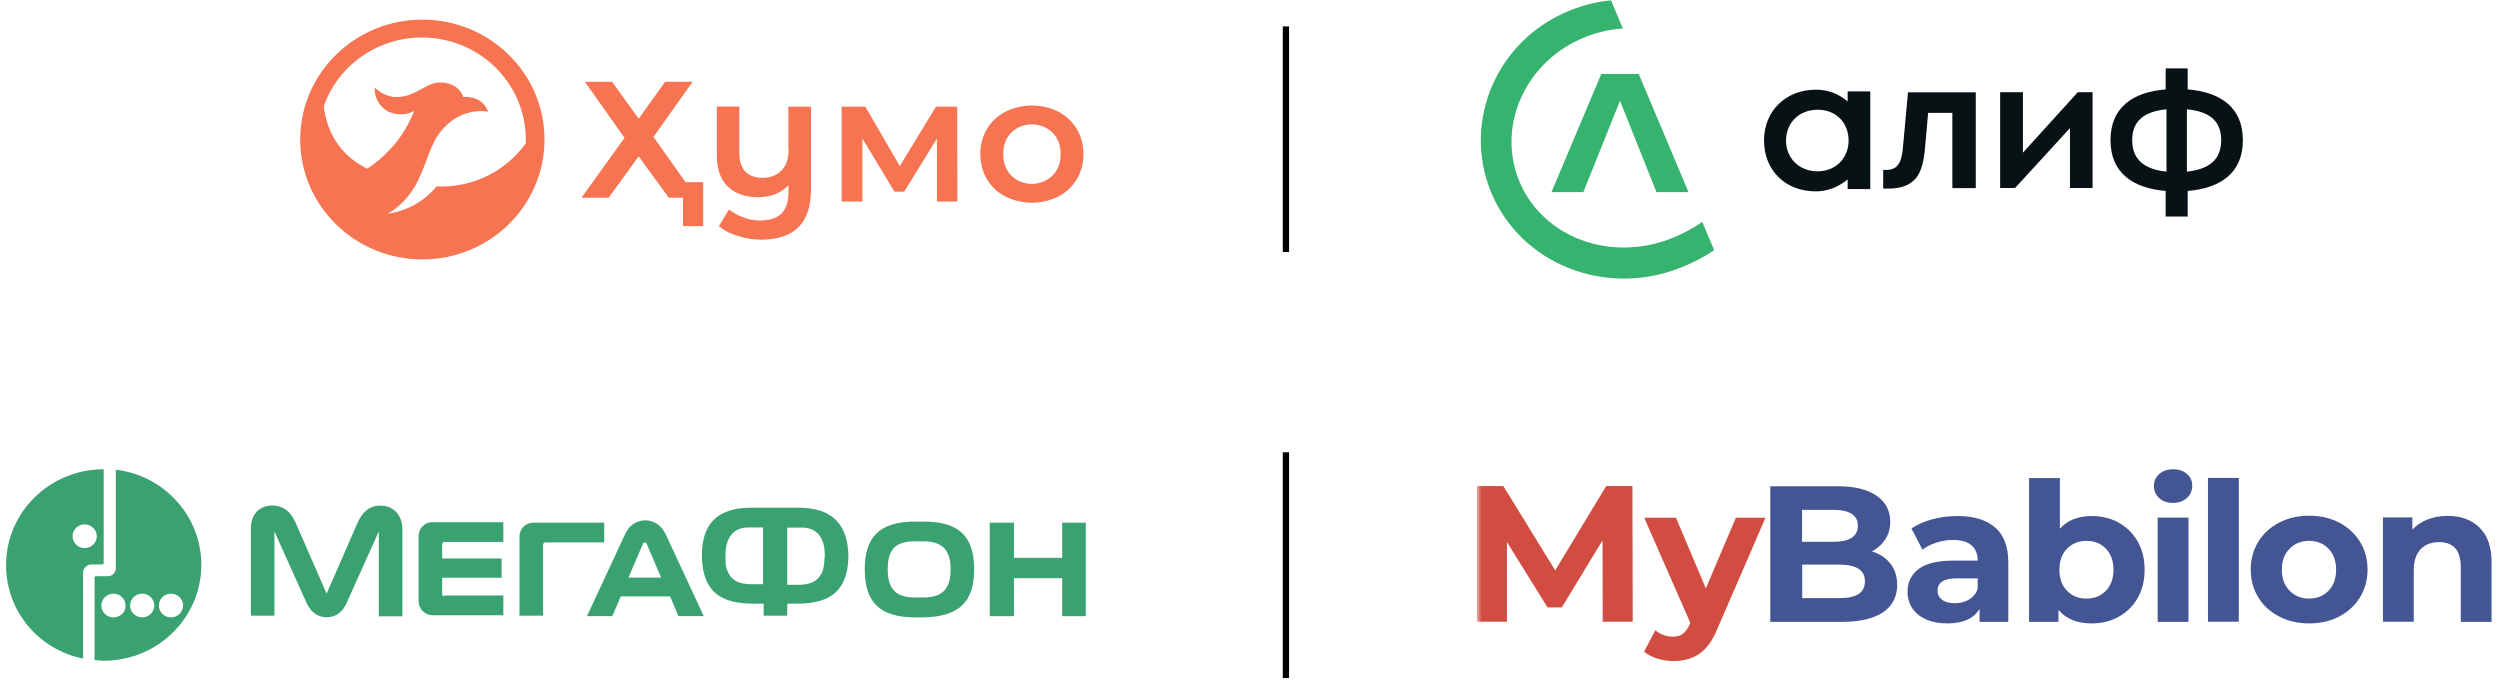 <svg width="286" height="78" viewBox="0 0 286 78" fill="none" xmlns="http://www.w3.org/2000/svg">
<path d="M147.469 51.742H146.75V77.567H147.469V51.742Z" fill="#000100"/>
<path d="M13.246 53.736V65.016C13.246 65.528 12.851 65.916 12.329 65.916H10.944C10.944 65.916 10.818 65.987 10.818 66.04V75.519C11.142 75.519 11.466 75.589 11.861 75.589C18.03 75.589 23.03 70.682 23.03 64.628C23.03 59.014 18.75 54.372 13.246 53.736ZM12.977 70.629C12.185 70.629 11.592 69.994 11.592 69.27C11.592 68.493 12.257 67.911 12.977 67.911C13.768 67.911 14.361 68.564 14.361 69.27C14.433 69.976 13.768 70.629 12.977 70.629ZM16.268 70.629C15.476 70.629 14.883 69.994 14.883 69.27C14.883 68.493 15.53 67.911 16.268 67.911C17.059 67.911 17.653 68.564 17.653 69.27C17.653 69.976 17.059 70.629 16.268 70.629ZM19.559 70.629C18.768 70.629 18.174 69.994 18.174 69.27C18.174 68.493 18.84 67.911 19.559 67.911C20.35 67.911 20.944 68.564 20.944 69.27C20.944 69.976 20.35 70.629 19.559 70.629Z" fill="#3AA270"/>
<path d="M11.862 53.684C5.693 53.684 0.693 58.591 0.693 64.645C0.693 69.941 4.434 74.319 9.506 75.343V65.475C9.506 65.016 9.902 64.645 10.351 64.575H11.736C11.736 64.575 11.862 64.504 11.862 64.451V53.684ZM9.686 62.704C8.895 62.704 8.301 62.068 8.301 61.344C8.301 60.568 8.966 59.985 9.686 59.985C10.477 59.985 11.071 60.638 11.071 61.344C11.071 62.051 10.477 62.704 9.686 62.704Z" fill="#3AA270"/>
<path d="M121.516 59.792V63.817H115.994V59.792H113.225V70.489H115.994V66.147H121.516V70.489H124.213V59.792H121.516Z" fill="#3AA270"/>
<path d="M76.069 60.975C75.619 60.039 74.72 59.527 73.821 59.527C72.922 59.527 72.022 60.039 71.573 60.975L67.148 70.489H70.044L71.015 68.23H76.662L77.616 70.489H80.511L76.087 60.975H76.069ZM71.897 66.076L73.569 62.175C73.641 62.052 73.695 62.052 73.767 62.052C73.839 62.052 73.965 62.052 73.965 62.175L75.637 66.076H71.915H71.897Z" fill="#3AA270"/>
<path d="M43.587 57.832C42.31 57.832 41.465 58.52 40.889 59.844L37.364 67.911L33.839 59.844C33.264 58.52 32.418 57.832 31.141 57.832C29.864 57.832 28.695 58.644 28.695 60.48V70.436H31.393V60.797L34.99 68.794C35.44 69.924 36.267 70.612 37.364 70.612C38.515 70.612 39.288 69.924 39.738 68.794L43.335 60.797V70.506H46.033V60.55C46.033 58.732 44.81 57.85 43.587 57.85" fill="#3AA270"/>
<path d="M50.836 68.23C50.71 68.23 50.584 68.106 50.584 67.983V66.094H57.383V63.888H50.584V62.246C50.584 62.122 50.71 61.999 50.836 61.999H57.581V59.739H49.487C48.516 59.739 47.887 60.498 47.887 61.31V68.812C47.887 69.624 48.588 70.383 49.487 70.383H57.581V68.124H50.836V68.248V68.23Z" fill="#3AA270"/>
<path d="M62.129 70.489V62.299C62.129 62.175 62.255 62.051 62.381 62.051H69.126V59.792H61.032C60.061 59.792 59.432 60.551 59.432 61.363V70.436H62.129V70.489Z" fill="#3AA270"/>
<path d="M111.445 65.14C111.445 61.416 109.773 59.668 105.672 59.668H104.701C100.6 59.668 98.928 61.433 98.928 65.14C98.928 68.847 100.6 70.63 104.701 70.63H105.6C109.773 70.559 111.445 68.812 111.445 65.14ZM105.6 68.353H104.701C102.453 68.353 101.554 67.347 101.554 65.14C101.554 62.934 102.327 61.927 104.701 61.927H105.6C107.902 61.927 108.748 63.004 108.748 65.14C108.748 67.276 107.92 68.353 105.6 68.353Z" fill="#3AA270"/>
<path d="M91.338 58.079H85.942C81.896 58.079 80.295 60.091 80.295 63.569C80.295 64.134 80.367 64.646 80.421 65.087C80.87 67.54 82.345 69.059 86.14 69.059H87.363V70.435H90.061V69.059H91.212C95.007 69.059 96.481 67.54 96.931 65.087C97.003 64.646 97.057 64.134 97.057 63.569C96.985 60.109 95.33 58.079 91.338 58.079ZM87.237 66.835H86.014C84.162 66.835 83.514 66.146 83.119 65.069C82.993 64.681 82.993 64.116 82.993 63.551C82.993 61.274 84.09 60.339 85.618 60.339H87.291V66.835H87.219H87.237ZM94.179 65.14C93.802 66.217 93.082 66.905 91.284 66.905H90.061V60.356H91.733C93.28 60.356 94.359 61.292 94.359 63.569C94.287 64.204 94.287 64.699 94.161 65.14" fill="#3AA270"/>
<mask id="mask0_3209_217198" style="mask-type:luminance" maskUnits="userSpaceOnUse" x="168" y="53" width="118" height="23">
<path d="M285.036 53.685H168.979V75.608H285.036V53.685Z" fill="white"/>
</mask>
<g mask="url(#mask0_3209_217198)">
<path d="M183.349 71.125L183.331 61.823L178.673 69.484H177.036L172.396 62.017V71.125H168.961V55.609H171.982L177.917 65.247L183.745 55.609H186.748L186.784 71.125H183.349Z" fill="#D14D42"/>
</g>
<path d="M201.982 59.21L196.497 71.866C195.94 73.243 195.256 74.214 194.429 74.779C193.601 75.344 192.612 75.626 191.461 75.626C190.832 75.626 190.202 75.52 189.591 75.344C188.979 75.15 188.476 74.885 188.08 74.549L189.375 72.096C189.645 72.325 189.95 72.519 190.31 72.643C190.67 72.767 191.012 72.837 191.353 72.837C191.839 72.837 192.235 72.731 192.522 72.502C192.828 72.272 193.098 71.884 193.332 71.355L193.368 71.249L188.098 59.228H191.731L195.148 67.312L198.583 59.228H201.964L201.982 59.21Z" fill="#D14D42"/>
<path d="M216.262 64.471C216.766 65.124 217.035 65.936 217.035 66.906C217.035 68.266 216.496 69.307 215.417 70.049C214.338 70.772 212.773 71.143 210.705 71.143H202.521V55.627H210.255C212.179 55.627 213.654 55.998 214.697 56.721C215.722 57.445 216.244 58.434 216.244 59.669C216.244 60.428 216.064 61.099 215.686 61.681C215.309 62.264 214.805 62.741 214.14 63.076C215.039 63.358 215.758 63.817 216.262 64.488M206.154 58.328V61.982H209.787C210.687 61.982 211.37 61.823 211.838 61.523C212.305 61.205 212.539 60.746 212.539 60.146C212.539 59.546 212.305 59.087 211.838 58.787C211.37 58.487 210.687 58.328 209.787 58.328H206.154ZM212.611 67.966C213.097 67.648 213.348 67.171 213.348 66.518C213.348 65.23 212.377 64.594 210.435 64.594H206.172V68.425H210.435C211.406 68.425 212.125 68.266 212.611 67.966Z" fill="#435592"/>
<path d="M228.24 60.339C229.247 61.222 229.751 62.546 229.751 64.329V71.142H226.46V69.66C225.794 70.772 224.553 71.319 222.755 71.319C221.82 71.319 221.01 71.16 220.327 70.86C219.643 70.542 219.122 70.119 218.762 69.571C218.403 69.024 218.223 68.406 218.223 67.7C218.223 66.588 218.654 65.723 219.5 65.088C220.345 64.452 221.658 64.135 223.438 64.135H226.244C226.244 63.376 226.01 62.793 225.543 62.387C225.075 61.981 224.374 61.769 223.438 61.769C222.791 61.769 222.161 61.875 221.532 62.069C220.902 62.264 220.381 62.546 219.931 62.881L218.672 60.463C219.338 60.004 220.129 59.651 221.064 59.404C221.982 59.157 222.935 59.033 223.924 59.033C225.812 59.033 227.251 59.474 228.258 60.357M225.255 68.583C225.722 68.318 226.046 67.912 226.244 67.383V66.165H223.834C222.395 66.165 221.658 66.624 221.658 67.559C221.658 68 221.838 68.353 222.179 68.618C222.539 68.883 223.025 69.007 223.636 69.007C224.248 69.007 224.769 68.865 225.237 68.601" fill="#435592"/>
<path d="M242.376 59.792C243.294 60.304 244.031 61.027 244.553 61.945C245.074 62.863 245.344 63.94 245.344 65.176C245.344 66.411 245.074 67.488 244.553 68.406C244.031 69.324 243.294 70.048 242.376 70.559C241.459 71.071 240.416 71.319 239.301 71.319C237.628 71.319 236.351 70.807 235.488 69.765V71.142H232.125V54.69H235.65V60.48C236.531 59.509 237.754 59.033 239.319 59.033C240.452 59.033 241.477 59.298 242.394 59.792M240.92 67.576C241.495 66.976 241.783 66.182 241.783 65.176C241.783 64.169 241.495 63.375 240.92 62.775C240.344 62.175 239.589 61.875 238.69 61.875C237.79 61.875 237.053 62.175 236.459 62.775C235.884 63.375 235.596 64.169 235.596 65.176C235.596 66.182 235.884 66.976 236.459 67.576C237.035 68.177 237.772 68.477 238.69 68.477C239.607 68.477 240.344 68.177 240.92 67.576Z" fill="#435592"/>
<path d="M247.016 56.986C246.62 56.615 246.404 56.156 246.404 55.609C246.404 55.061 246.602 54.602 247.016 54.232C247.429 53.861 247.951 53.685 248.598 53.685C249.246 53.685 249.768 53.861 250.181 54.214C250.595 54.567 250.793 55.008 250.793 55.538C250.793 56.12 250.595 56.597 250.181 56.968C249.768 57.339 249.246 57.533 248.598 57.533C247.951 57.533 247.429 57.356 247.016 56.986ZM246.836 59.21H250.361V71.142H246.836V59.21Z" fill="#435592"/>
<path d="M256.117 54.674H252.592V71.125H256.117V54.674Z" fill="#435592"/>
<path d="M260.722 70.525C259.715 69.995 258.905 69.271 258.348 68.336C257.772 67.4 257.484 66.341 257.484 65.159C257.484 63.976 257.772 62.917 258.348 61.981C258.923 61.046 259.715 60.322 260.722 59.792C261.747 59.263 262.88 58.998 264.175 58.998C265.47 58.998 266.603 59.263 267.61 59.792C268.617 60.322 269.408 61.046 269.984 61.981C270.559 62.917 270.847 63.976 270.847 65.159C270.847 66.341 270.559 67.4 269.984 68.336C269.408 69.271 268.617 69.995 267.61 70.525C266.603 71.054 265.452 71.319 264.175 71.319C262.898 71.319 261.747 71.054 260.722 70.525ZM266.387 67.577C266.962 66.977 267.25 66.182 267.25 65.176C267.25 64.17 266.962 63.376 266.387 62.776C265.811 62.175 265.056 61.875 264.157 61.875C263.258 61.875 262.502 62.175 261.927 62.776C261.333 63.376 261.045 64.17 261.045 65.176C261.045 66.182 261.333 66.977 261.927 67.577C262.52 68.177 263.258 68.477 264.157 68.477C265.056 68.477 265.793 68.177 266.387 67.577Z" fill="#435592"/>
<path d="M283.652 60.357C284.569 61.24 285.037 62.564 285.037 64.311V71.142H281.512V64.841C281.512 63.905 281.296 63.181 280.882 62.722C280.469 62.264 279.857 62.017 279.048 62.017C278.167 62.017 277.447 62.281 276.926 62.828C276.404 63.376 276.134 64.17 276.134 65.229V71.125H272.609V59.192H275.973V60.587C276.44 60.092 277.016 59.704 277.717 59.422C278.419 59.157 279.174 59.016 280.001 59.016C281.512 59.016 282.717 59.457 283.652 60.34" fill="#435592"/>
<path d="M49.955 21.293C48.57 23.023 46.538 24.171 44.289 24.453C44.289 24.453 45.908 23.835 47.455 21.346C48.93 18.699 49.056 16.704 50.458 14.992C52.814 12.097 55.836 12.785 55.836 12.785C55.494 11.708 54.469 11.02 52.994 11.091C52.527 9.573 50.458 9.025 49.002 9.767C47.904 10.314 46.753 11.126 45.441 11.091C45.297 11.091 45.153 11.091 45.009 11.091C44.2 10.967 43.444 10.579 42.869 10.014C42.779 11.267 43.588 12.432 44.559 12.82C46.214 13.491 47.383 12.679 47.383 12.679C46.34 15.38 44.469 17.692 42.005 19.299C39.254 17.957 37.437 15.521 37.041 12.15C38.93 6.766 44.523 3.5 50.261 4.454C55.98 5.407 60.17 10.296 60.152 15.998V16.386C57.832 19.652 53.983 21.505 49.937 21.329M48.318 2.247C40.602 2.247 34.344 8.39 34.344 15.963C34.344 23.535 40.602 29.678 48.318 29.678C56.034 29.678 62.292 23.535 62.292 15.963C62.292 8.39 56.034 2.247 48.318 2.247Z" fill="#F67451"/>
<path d="M90.223 17.075C90.223 18.134 89.953 18.946 89.396 19.511C88.838 20.076 88.101 20.358 87.184 20.341C86.356 20.341 85.727 20.094 85.259 19.617C84.81 19.14 84.576 18.417 84.576 17.446V12.185H82.004V17.764C82.004 19.37 82.436 20.57 83.281 21.365C84.126 22.159 85.295 22.565 86.77 22.565C87.435 22.565 88.083 22.441 88.694 22.212C89.27 21.982 89.791 21.629 90.205 21.188V21.947C90.205 23.059 89.935 23.889 89.414 24.418C88.874 24.948 88.047 25.23 86.914 25.23C86.302 25.23 85.691 25.124 85.133 24.895C84.504 24.701 83.928 24.365 83.407 23.959L82.238 25.866C82.903 26.413 83.677 26.801 84.504 27.013C85.313 27.278 86.176 27.419 87.04 27.419C90.871 27.419 92.777 25.513 92.777 21.682V12.203H90.187V17.093L90.223 17.075Z" fill="#F67451"/>
<path d="M107.074 12.203L102.938 18.999L98.999 12.203H96.283V23.059H98.657V15.839L102.326 21.929H103.441L107.182 15.857V23.059H109.52L109.502 12.203H107.074Z" fill="#F67451"/>
<path d="M120.402 20.093C119.09 21.346 117.003 21.346 115.69 20.093C115.079 19.475 114.773 18.646 114.773 17.622C114.773 16.598 115.079 15.786 115.69 15.168C117.003 13.915 119.09 13.915 120.402 15.168C121.032 15.786 121.338 16.616 121.338 17.622C121.338 18.628 121.032 19.458 120.402 20.093ZM123.19 14.762C122.687 13.933 121.967 13.244 121.086 12.785C119.179 11.832 116.931 11.832 115.007 12.785C114.126 13.244 113.406 13.915 112.903 14.762C112.399 15.627 112.129 16.633 112.147 17.622C112.147 18.628 112.399 19.634 112.903 20.499C113.406 21.346 114.126 22.035 115.007 22.476C116.913 23.429 119.179 23.429 121.086 22.476C121.967 22.017 122.687 21.329 123.19 20.499C123.694 19.617 123.963 18.628 123.945 17.622C123.945 16.616 123.694 15.627 123.19 14.762Z" fill="#F67451"/>
<path d="M74.757 15.663L79.235 9.361H76.088L73.066 13.58L70.027 9.361H66.915L71.447 15.769L66.519 22.618H69.631L73.066 17.887L76.501 22.618H78.138V23.059V25.866H80.44V20.835H78.426L74.757 15.663Z" fill="#F67451"/>
<path d="M147.469 3.023H146.75V28.831H147.469V3.023Z" fill="#000100"/>
<path d="M218.277 10.544L217.666 17.199C217.558 18.028 217.414 18.523 217.072 18.929C216.802 19.264 216.317 19.441 215.813 19.441H215.436V21.576H216.011C216.892 21.576 217.648 21.435 218.223 21.135C218.817 20.835 219.266 20.394 219.572 19.776C219.878 19.158 220.076 18.346 220.184 17.34L220.579 12.909H223.349V21.523H226.029V10.562H218.277V10.544Z" fill="#081214"/>
<path d="M228.816 10.544V21.506H230.525L236.802 14.657V21.506H239.392V10.544H237.701L231.424 17.463V10.544H228.816Z" fill="#081214"/>
<path d="M256.585 16.034C256.585 12.239 253.959 10.527 250.272 10.227V7.826H247.754V10.227C244.049 10.527 241.441 12.239 241.441 16.034C241.441 19.829 244.067 21.542 247.754 21.842V24.772H250.272V21.842C253.977 21.542 256.585 19.829 256.585 16.034ZM243.923 16.034C243.923 13.81 245.326 12.751 247.844 12.504V19.635C245.308 19.37 243.923 18.259 243.923 16.034ZM250.182 19.635V12.504C252.718 12.751 254.103 13.793 254.103 16.034C254.103 18.276 252.718 19.37 250.182 19.635Z" fill="#081214"/>
<path d="M211.371 10.455V11.602C210.31 10.72 209.141 10.261 207.72 10.261C204.321 10.261 201.803 12.679 201.803 16.068C201.803 19.457 204.213 21.893 207.72 21.893C209.105 21.893 210.274 21.399 211.371 20.534V21.629H213.961V10.455H211.371ZM207.936 19.599C205.759 19.599 204.321 18.028 204.321 16.086C204.321 14.144 205.723 12.556 207.936 12.556C210.148 12.556 211.479 14.127 211.479 16.086C211.479 18.045 210.04 19.599 207.936 19.599Z" fill="#081214"/>
<path d="M187.468 8.461H183.188L177.486 21.982H181.137L185.328 11.532L189.5 21.982H193.169L187.468 8.461Z" fill="#36B36E"/>
<path d="M194.734 25.389C193.655 26.148 192.45 26.784 191.137 27.296C184.213 29.996 176.516 27.172 173.836 20.8C171.156 14.427 174.519 6.89 181.443 4.207C182.828 3.66 184.249 3.36 185.652 3.254L184.303 0.041C182.774 0.182 181.246 0.553 179.753 1.135C171.246 4.454 167.199 13.915 170.616 22.071C174.034 30.226 183.638 33.986 192.144 30.667C193.565 30.12 194.914 29.431 196.101 28.619L194.752 25.407L194.734 25.389Z" fill="#36B36E"/>
</svg>
